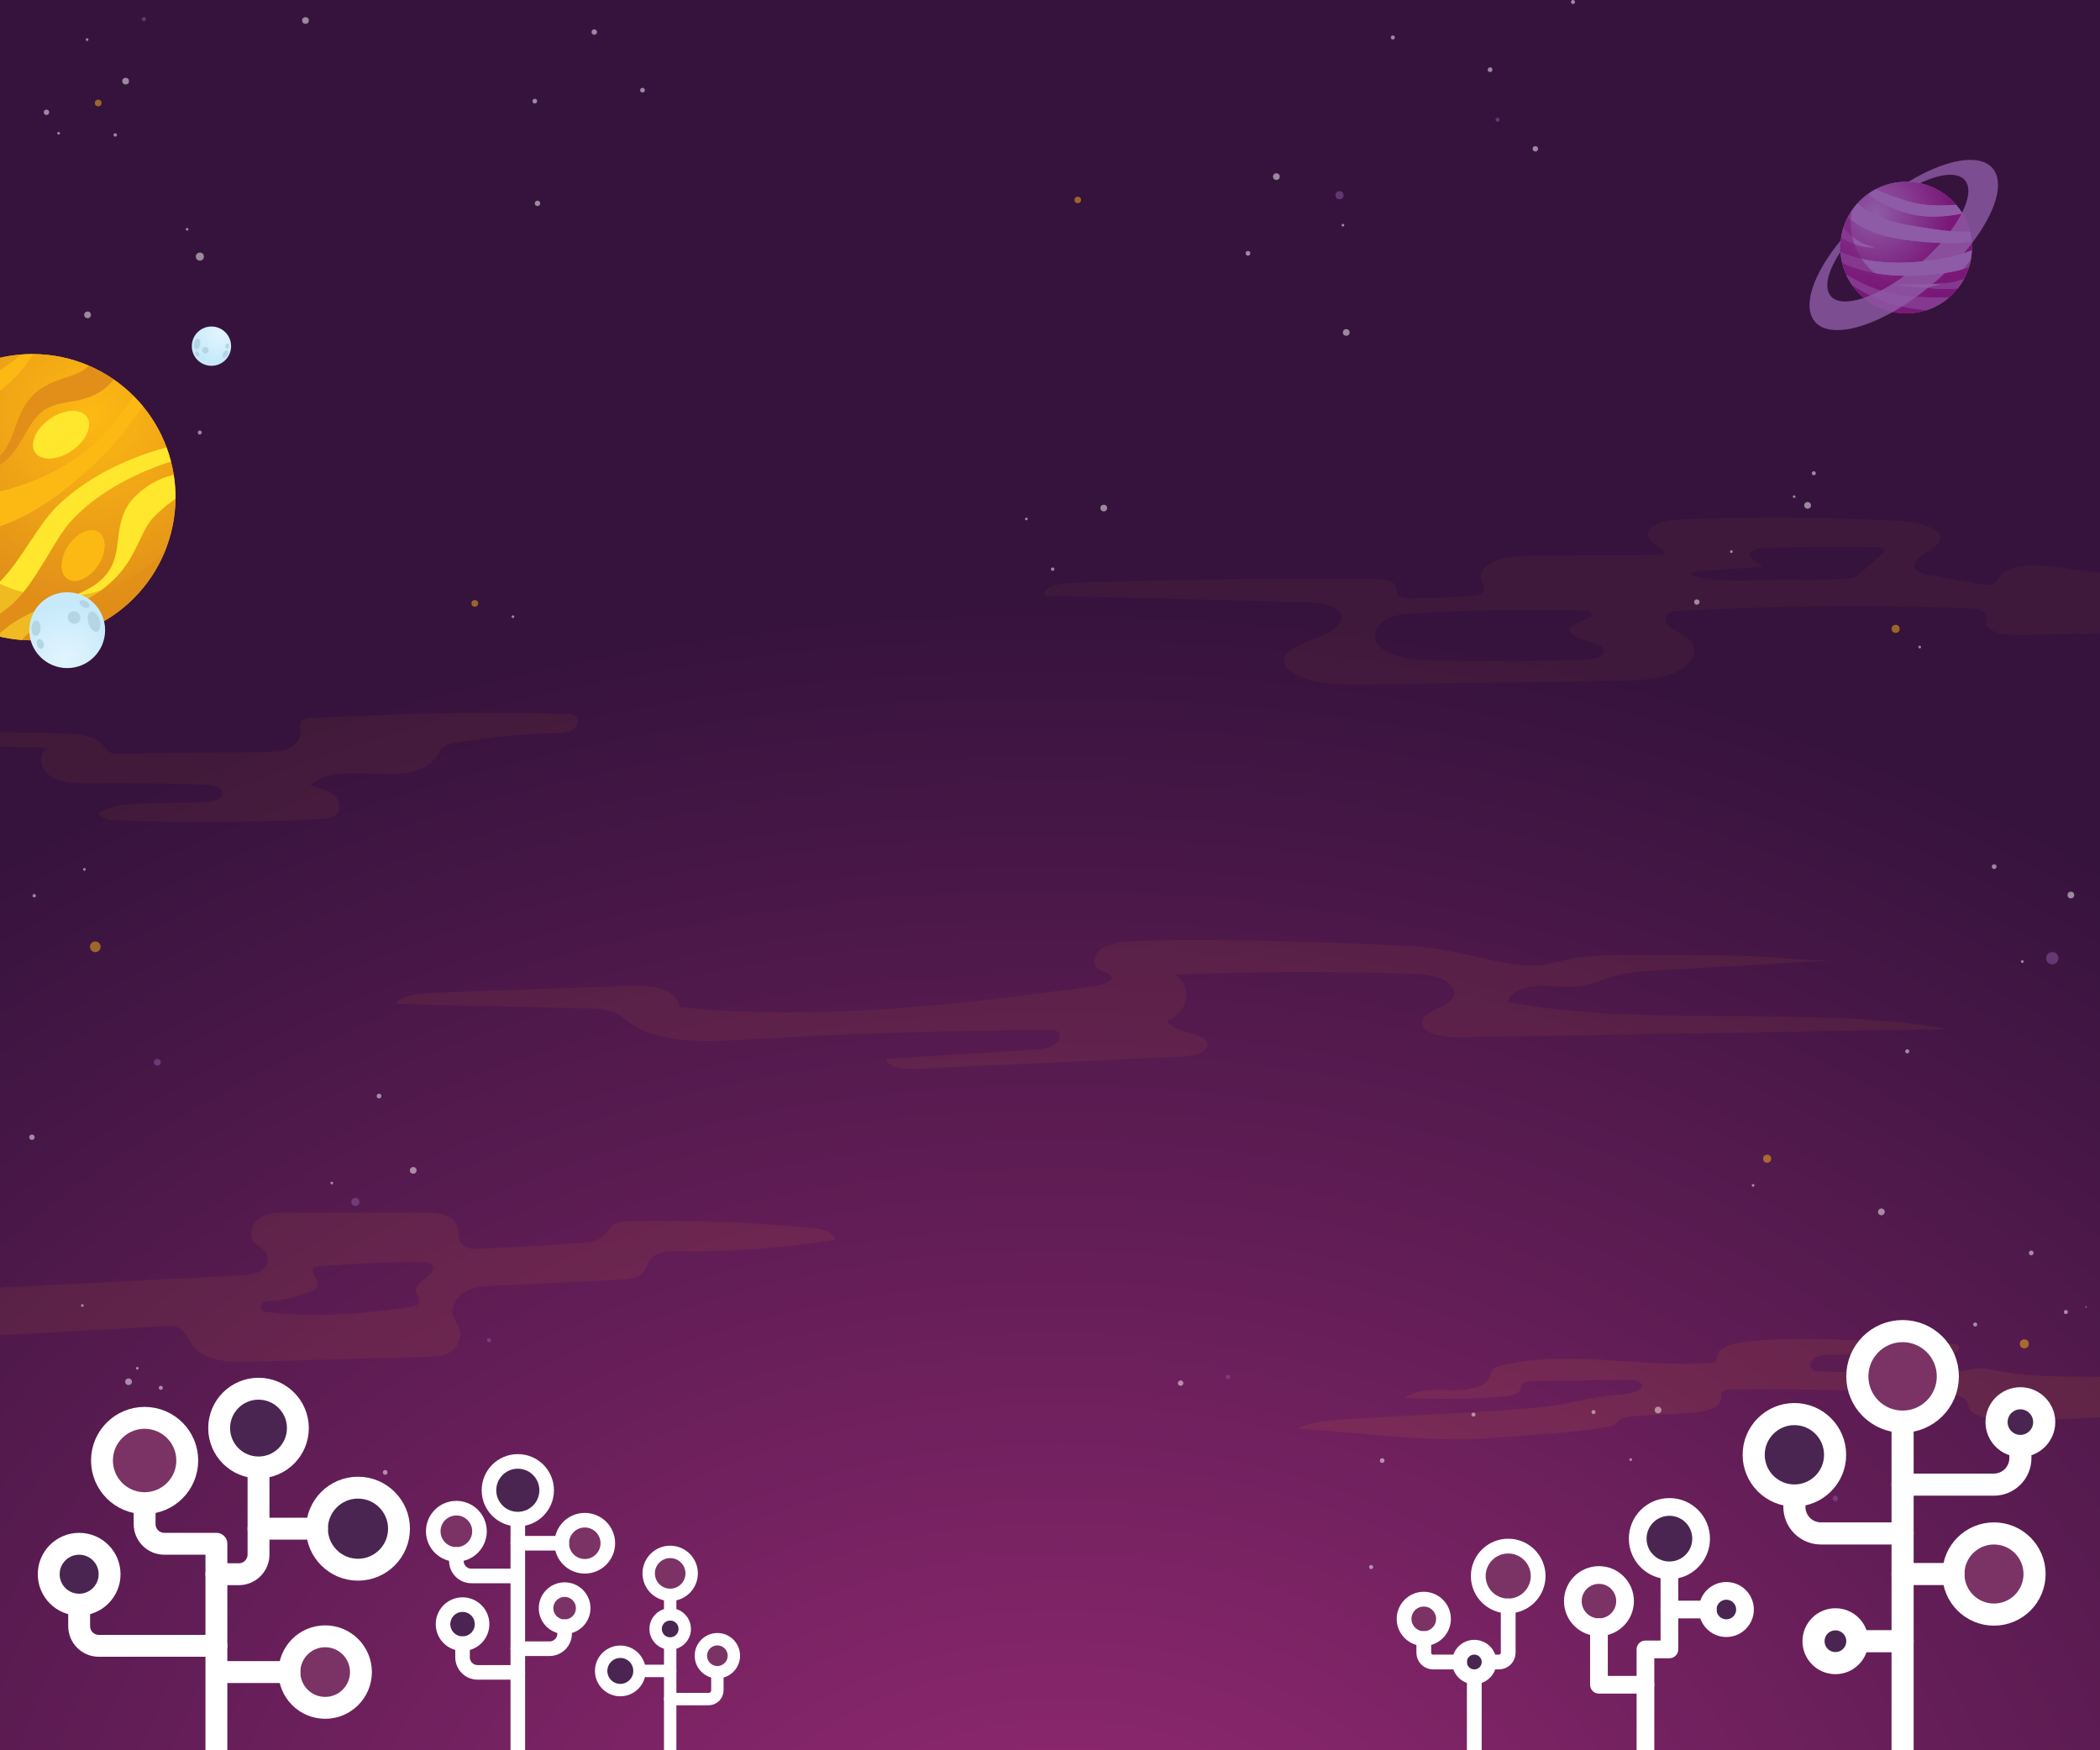 <?xml version="1.0" encoding="utf-8"?>
<!-- Generator: Adobe Illustrator 25.0.0, SVG Export Plug-In . SVG Version: 6.00 Build 0)  -->
<svg version="1.1" id="Background" xmlns="http://www.w3.org/2000/svg" xmlns:xlink="http://www.w3.org/1999/xlink" x="0px" y="0px"
	 viewBox="0 0 1920 1600" style="enable-background:new 0 0 1920 1600;" xml:space="preserve">
<rect x="0" y="0" width="1920" height="1600" fill="#808080" stroke="none"/>
<style type="text/css">
	.st0{fill:url(#SVGID_1_);}
	.st1{opacity:0.5;}
	.st2{fill:#FDB913;}
	.st3{fill:#FFFFFF;}
	.st4{fill:#8E5BA6;}
	.st5{clip-path:url(#SVGID_3_);}
	.st6{fill:url(#SVGID_4_);}
	.st7{fill:#E18F19;}
	.st8{fill:#FFE72D;}
	.st9{opacity:0.5;fill:#E18F19;}
	.st10{fill:url(#SVGID_5_);}
	.st11{opacity:0.5;fill:#7A1878;}
	.st12{opacity:0.8;fill:#8E5BA6;}
	.st13{fill:url(#SVGID_6_);}
	.st14{fill:#B5D5E5;}
	.st15{fill:url(#SVGID_7_);}
	.st16{opacity:0.05;fill:#F7941D;}
	.st17{opacity:0.06;fill:#F7941D;}
	.st18{opacity:0.09;fill:#F7941D;}
	.st19{opacity:0.08;fill:#F7941D;}
	.st20{opacity:0.07;fill:#F7941D;}
	.st21{fill:#7B3365;stroke:#FFFFFF;stroke-width:20.214;stroke-linecap:round;stroke-linejoin:round;stroke-miterlimit:10;}
	.st22{fill:#4A2552;stroke:#FFFFFF;stroke-width:20.214;stroke-linecap:round;stroke-linejoin:round;stroke-miterlimit:10;}
	.st23{fill:none;stroke:#FFFFFF;stroke-width:20.214;stroke-linejoin:round;stroke-miterlimit:10;}
	.st24{fill:none;stroke:#FFFFFF;stroke-width:20.214;stroke-linecap:round;stroke-linejoin:round;stroke-miterlimit:10;}
	.st25{fill:#4A2552;stroke:#FFFFFF;stroke-width:11.335;stroke-linecap:round;stroke-linejoin:round;stroke-miterlimit:10;}
	.st26{fill:#7B3365;stroke:#FFFFFF;stroke-width:11.335;stroke-linecap:round;stroke-linejoin:round;stroke-miterlimit:10;}
	.st27{fill:none;stroke:#FFFFFF;stroke-width:11.335;stroke-linecap:round;stroke-linejoin:round;stroke-miterlimit:10;}
	.st28{fill:none;stroke:#FFFFFF;stroke-width:11.335;stroke-linejoin:round;stroke-miterlimit:10;}
	.st29{fill:#4A2552;stroke:#FFFFFF;stroke-width:20.003;stroke-linecap:round;stroke-linejoin:round;stroke-miterlimit:10;}
	.st30{fill:#7B3365;stroke:#FFFFFF;stroke-width:20.003;stroke-linecap:round;stroke-linejoin:round;stroke-miterlimit:10;}
	.st31{fill:none;stroke:#FFFFFF;stroke-width:20.003;stroke-linejoin:round;stroke-miterlimit:10;}
	.st32{fill:none;stroke:#FFFFFF;stroke-width:20.003;stroke-linecap:round;stroke-linejoin:round;stroke-miterlimit:10;}
	.st33{fill:#4A2552;stroke:#FFFFFF;stroke-width:13.335;stroke-linecap:round;stroke-linejoin:round;stroke-miterlimit:10;}
	.st34{fill:#7B3365;stroke:#FFFFFF;stroke-width:13.335;stroke-linecap:round;stroke-linejoin:round;stroke-miterlimit:10;}
	.st35{fill:none;stroke:#FFFFFF;stroke-width:13.335;stroke-linejoin:round;stroke-miterlimit:10;}
	.st36{fill:none;stroke:#FFFFFF;stroke-width:13.335;stroke-linecap:round;stroke-linejoin:round;stroke-miterlimit:10;}
	.st37{fill:#4A2552;stroke:#FFFFFF;stroke-width:13.508;stroke-linecap:round;stroke-linejoin:round;stroke-miterlimit:10;}
	.st38{fill:#7B3365;stroke:#FFFFFF;stroke-width:13.508;stroke-linecap:round;stroke-linejoin:round;stroke-miterlimit:10;}
	.st39{fill:none;stroke:#FFFFFF;stroke-width:13.508;stroke-linejoin:round;stroke-miterlimit:10;}
	.st40{fill:none;stroke:#FFFFFF;stroke-width:13.508;stroke-linecap:round;stroke-linejoin:round;stroke-miterlimit:10;}
	.st41{fill:#7B3365;stroke:#FFFFFF;stroke-width:16.189;stroke-linecap:round;stroke-linejoin:round;stroke-miterlimit:10;}
	.st42{fill:#4A2552;stroke:#FFFFFF;stroke-width:16.189;stroke-linecap:round;stroke-linejoin:round;stroke-miterlimit:10;}
	.st43{fill:none;stroke:#FFFFFF;stroke-width:16.189;stroke-linejoin:round;stroke-miterlimit:10;}
	.st44{fill:none;stroke:#FFFFFF;stroke-width:16.189;stroke-linecap:round;stroke-linejoin:round;stroke-miterlimit:10;}
</style>
<radialGradient id="SVGID_1_" cx="974.218" cy="1777.934" r="1630.68" gradientTransform="matrix(1 0.02 -0.015 0.749 26.681 427.683)" gradientUnits="userSpaceOnUse">
	<stop  offset="0" style="stop-color:#4A2552"/>
	<stop  offset="0.03" style="stop-color:#942972"/>
	<stop  offset="1" style="stop-color:#36133D"/>
</radialGradient>
<rect class="st0" width="1920" height="1600"/>
<g class="st1">
	<circle class="st2" cx="89.78" cy="94.15" r="3.07"/>
</g>
<g class="st1">
	<circle class="st3" cx="1230.86" cy="303.91" r="3.07"/>
</g>
<g class="st1">
	<circle class="st3" cx="1141.01" cy="231.58" r="2.15"/>
</g>
<g class="st1">
	<circle class="st3" cx="1166.98" cy="161.45" r="3.07"/>
</g>
<g class="st1">
	<circle class="st2" cx="434.13" cy="551.58" r="3.07"/>
</g>
<g class="st1">
	<circle class="st4" cx="1224.71" cy="178.46" r="3.69"/>
</g>
<g class="st1">
	<circle class="st3" cx="587.42" cy="82.43" r="2.15"/>
</g>
<g class="st1">
	<circle class="st3" cx="1009.15" cy="464.43" r="3.07"/>
</g>
<g class="st1">
	<circle class="st3" cx="491.42" cy="185.91" r="2.46"/>
</g>
<g class="st1">
	<circle class="st2" cx="985.37" cy="182.77" r="3"/>
</g>
<g class="st1">
	<circle class="st3" cx="1652.66" cy="462" r="3.07"/>
</g>
<g class="st1">
	<circle class="st3" cx="1582.97" cy="504.23" r="1.23"/>
</g>
<g class="st1">
	<circle class="st3" cx="468.98" cy="563.74" r="1.23"/>
</g>
<g class="st1">
	<circle class="st4" cx="1369.22" cy="109.46" r="1.84"/>
</g>
<g class="st1">
	<circle class="st3" cx="1227.79" cy="205.86" r="1.23"/>
</g>
<g class="st1">
	<circle class="st3" cx="105.36" cy="123.36" r="1.54"/>
</g>
<g class="st1">
	<circle class="st3" cx="53.57" cy="121.82" r="1.23"/>
</g>
<g class="st1">
	<circle class="st3" cx="1640.36" cy="454.01" r="1.23"/>
</g>
<g class="st1">
	<circle class="st3" cx="279.31" cy="18.74" r="3.07"/>
</g>
<g class="st1">
	<circle class="st3" cx="1515.95" cy="1288.98" r="3.07"/>
</g>
<g class="st1">
	<circle class="st3" cx="488.96" cy="92.45" r="2.15"/>
</g>
<g class="st1">
	<circle class="st4" cx="1677.99" cy="1369.77" r="2.46"/>
</g>
<g class="st1">
	<circle class="st3" cx="543.34" cy="29.31" r="2.46"/>
</g>
<g class="st1">
	<circle class="st3" cx="1490.91" cy="1334.3" r="1.23"/>
</g>
<g class="st1">
	<circle class="st3" cx="1456.93" cy="1290.83" r="1.84"/>
</g>
<g class="st1">
	<circle class="st3" cx="962.44" cy="520.28" r="1.54"/>
</g>
<g class="st1">
	<circle class="st3" cx="938.38" cy="474.39" r="1.23"/>
</g>
<g class="st1">
	<circle class="st3" cx="114.87" cy="74.16" r="3.07"/>
</g>
<g class="st1">
	<circle class="st3" cx="42.49" cy="102.66" r="2.46"/>
</g>
<g class="st1">
	<circle class="st3" cx="79.62" cy="36.22" r="1.23"/>
</g>
<g class="st1">
	<circle class="st4" cx="131.53" cy="17.51" r="1.84"/>
</g>
<g class="st1">
	<circle class="st3" cx="1273.43" cy="34.26" r="1.84"/>
</g>
<g class="st1">
	<circle class="st3" cx="1362.36" cy="63.72" r="2.15"/>
</g>
<g class="st1">
	<circle class="st3" cx="1403.75" cy="136.04" r="2.46"/>
</g>
<g class="st1">
	<circle class="st3" cx="182.75" cy="234.58" r="3.69"/>
</g>
<g class="st1">
	<circle class="st3" cx="67.95" cy="346.23" r="1.84"/>
</g>
<g class="st1">
	<circle class="st3" cx="171.07" cy="209.61" r="1.23"/>
</g>
<g class="st1">
	
		<ellipse transform="matrix(0.947 -0.32 0.32 0.947 -87.972 40.833)" class="st3" cx="80.17" cy="287.9" rx="3.07" ry="3.07"/>
</g>
<g class="st1">
	
		<ellipse transform="matrix(0.947 -0.32 0.32 0.947 -117.028 79.358)" class="st3" cx="182.78" cy="395.51" rx="1.84" ry="1.84"/>
</g>
<g class="st1">
	<circle class="st4" cx="26.73" cy="371.32" r="2.46"/>
</g>
<g class="st1">
	<circle class="st3" cx="1551.39" cy="550.35" r="2.46"/>
</g>
<g class="st1">
	<circle class="st3" cx="1734.64" cy="1313.89" r="2.15"/>
</g>
<g class="st1">
	<circle class="st2" cx="1733.16" cy="574.85" r="3.69"/>
</g>
<g class="st1">
	<circle class="st3" cx="1755.16" cy="591.46" r="1.23"/>
</g>
<g class="st1">
	
		<ellipse transform="matrix(0.688 -0.726 0.726 0.688 203.642 1338.641)" class="st3" cx="1657.9" cy="432.6" rx="1.84" ry="1.84"/>
</g>
<g class="st1">
	<circle class="st3" cx="1438.16" cy="1.84" r="1.84"/>
</g>
<g class="st1">
	<circle class="st3" cx="1907.26" cy="1194.86" r="0.61"/>
</g>
<g class="st1">
	<circle class="st4" cx="143.86" cy="971.07" r="3.07"/>
</g>
<g class="st1">
	<circle class="st3" cx="1823.24" cy="792.25" r="2.15"/>
</g>
<g class="st1">
	<circle class="st3" cx="1893.37" cy="818.21" r="3.07"/>
</g>
<g class="st1">
	<circle class="st4" cx="1876.36" cy="875.94" r="5.62"/>
</g>
<g class="st1">
	<circle class="st2" cx="87.13" cy="865.51" r="4.88"/>
</g>
<g class="st1">
	<circle class="st4" cx="447.04" cy="1225.12" r="1.84"/>
</g>
<g class="st1">
	<circle class="st3" cx="117.54" cy="1263.1" r="3.07"/>
</g>
<g class="st1">
	<circle class="st3" cx="75.31" cy="1193.41" r="1.23"/>
</g>
<g class="st1">
	<circle class="st3" cx="1848.96" cy="879.02" r="1.23"/>
</g>
<g class="st1">
	<circle class="st3" cx="125.53" cy="1250.8" r="1.23"/>
</g>
<g class="st1">
	<circle class="st3" cx="31.28" cy="818.8" r="1.54"/>
</g>
<g class="st1">
	<circle class="st3" cx="77.17" cy="794.74" r="1.23"/>
</g>
<g class="st1">
	<circle class="st3" cx="29.19" cy="1039.59" r="2.46"/>
</g>
<g class="st1">
	
		<ellipse transform="matrix(0.688 -0.726 0.726 0.688 -874.875 502.721)" class="st3" cx="146.94" cy="1268.34" rx="1.84" ry="1.84"/>
</g>
<g class="st1">
	<circle class="st3" cx="352.16" cy="1345.97" r="2.15"/>
</g>
<g class="st1">
	<circle class="st2" cx="492.61" cy="1359.92" r="3"/>
</g>
<g class="st1">
	<circle class="st3" cx="1888.81" cy="1199.38" r="1.84"/>
</g>
<g class="st1">
	<circle class="st3" cx="419.64" cy="1418.36" r="2.15"/>
</g>
<g class="st1">
	<circle class="st2" cx="1615.68" cy="1059.21" r="3.69"/>
</g>
<g class="st1">
	<circle class="st3" cx="1805.9" cy="1210.76" r="1.84"/>
</g>
<g class="st1">
	<circle class="st3" cx="1602.85" cy="1083.62" r="1.23"/>
</g>
<g class="st1">
	
		<ellipse transform="matrix(0.561 -0.828 0.828 0.561 -162.921 1910.12)" class="st3" cx="1720.15" cy="1108.73" rx="3.07" ry="3.07"/>
</g>
<g class="st1">
	
		<ellipse transform="matrix(0.561 -0.828 0.828 0.561 -31.025 1865.354)" class="st3" cx="1743.88" cy="961.94" rx="1.84" ry="1.84"/>
</g>
<g class="st1">
	<circle class="st3" cx="1857.14" cy="1145.37" r="2.15"/>
</g>
<g class="st1">
	<circle class="st2" cx="1850.8" cy="1228.45" r="4.12"/>
</g>
<g>
	<defs>
		<rect id="SVGID_2_" width="1920" height="1440"/>
	</defs>
	<clipPath id="SVGID_3_">
		<use xlink:href="#SVGID_2_"  style="overflow:visible;"/>
	</clipPath>
	<g class="st5">
		<g>
			<circle class="st2" cx="29.61" cy="454.5" r="130.84"/>
			
				<radialGradient id="SVGID_4_" cx="158.05" cy="379.512" r="174.431" gradientTransform="matrix(0.994 -0.112 0.112 0.994 -115.144 18.332)" gradientUnits="userSpaceOnUse">
				<stop  offset="0" style="stop-color:#FDB913"/>
				<stop  offset="1" style="stop-color:#E18F19"/>
			</radialGradient>
			<path class="st6" d="M146.66,466.77c-0.9,0.87-1.84,1.67-2.75,2.53l-1.36,1.31l-0.68,0.65c-0.23,0.22-0.47,0.44-0.62,0.6
				c-1.41,1.35-2.64,2.83-3.87,4.45c-1.23,1.62-2.39,3.43-3.57,5.43c-1.17,2.02-2.3,4.25-3.47,6.63c-1.17,2.38-2.37,4.91-3.61,7.53
				c-1.27,2.62-2.59,5.32-3.99,8.02c-1.39,2.71-2.95,5.42-4.58,8.07c-0.81,1.33-1.7,2.63-2.54,3.93c-0.91,1.28-1.8,2.55-2.76,3.78
				c-3.74,4.98-8.02,9.42-12.49,13.45c-2.29,1.96-4.57,3.9-6.97,5.68c-2.34,1.83-4.85,3.51-7.35,5.09
				c-2.52,1.54-5.07,3.03-7.65,4.38c-2.56,1.41-5.16,2.69-7.74,3.99c-10.33,5.13-20.67,9.87-30.05,15.72
				c-2.35,1.45-4.63,2.96-6.84,4.53c-1.11,0.78-2.16,1.63-3.23,2.44c-1.06,0.83-2.07,1.69-3.11,2.53c-2.71,2.34-5.22,4.83-7.48,7.46
				c13.92,1.03,28.24-0.17,42.5-3.87c58.47-15.16,97.39-67.55,97.99-125.19c-0.79,0.54-1.57,1.07-2.34,1.62
				C154.11,460.42,150.35,463.46,146.66,466.77z M22.93,563.09c1.35-0.67,2.69-1.39,4.05-2.02c2.7-1.31,5.4-2.56,8.12-3.71
				c10.86-4.62,21.72-8.32,32.12-12.61c10.35-4.32,20.4-9.15,27.82-17.07c1.8-1.99,3.49-4.07,4.88-6.33
				c0.75-1.09,1.34-2.29,1.98-3.44c0.56-1.2,1.15-2.37,1.61-3.61c0.97-2.45,1.76-4.96,2.33-7.56c0.61-2.58,1.05-5.21,1.42-7.92
				c0.38-2.7,0.7-5.46,1.03-8.3c0.36-2.84,0.75-5.79,1.33-8.82c0.58-3.04,1.35-6.17,2.45-9.38c1.1-3.21,2.59-6.47,4.48-9.61
				c1.9-3.13,4.2-6.15,6.88-8.78c0.34-0.37,0.62-0.62,0.91-0.89l0.88-0.81l1.76-1.61c1.21-1.04,2.45-2.07,3.7-3.07
				c5.06-3.98,10.76-7.38,16.82-9.88c3.68-1.52,7.49-2.7,11.33-3.51c-0.65-4.08-1.49-8.17-2.54-12.25
				c-9.35,2.93-18.53,6.42-27.46,10.39c-12.88,5.75-25.24,12.57-36.7,20.5c-5.71,3.98-11.2,8.22-16.33,12.79
				c-2.58,2.27-5.03,4.65-7.44,7.06c-1.16,1.24-2.37,2.44-3.48,3.71c-0.56,0.63-1.16,1.27-1.68,1.88c-0.51,0.62-1.02,1.19-1.52,1.84
				c-4.04,5.07-7.83,10.98-11.55,17.01L38.88,515.7c-3.87,6.29-7.88,12.63-12.4,18.88c-4.55,6.23-9.52,12.44-15.87,18.16
				c-0.81,0.71-1.59,1.42-2.46,2.1c-0.85,0.68-1.74,1.4-2.49,1.95l-2.35,1.76l-2.39,1.71c-3.21,2.24-6.47,4.38-9.8,6.4
				c-4.57,2.76-9.24,5.31-13.98,7.67c6.55,2.87,13.34,5.21,20.31,6.98c1.93-1.9,3.92-3.71,5.96-5.41c4.95-4.1,10.16-7.63,15.5-10.63
				C20.26,564.55,21.58,563.78,22.93,563.09z M62.44,498.86c7.83-11.77,20.21-17.31,27.65-12.36c7.44,4.95,7.12,18.5-0.71,30.28
				c-7.83,11.77-20.21,17.31-27.65,12.36S54.61,510.63,62.44,498.86z M-72.63,474.52l0.93-0.55l1.87-1.09
				c1.24-0.71,2.49-1.49,3.73-2.11l3.73-1.94c1.25-0.66,2.49-1.19,3.73-1.79c9.95-4.69,19.91-8.06,29.79-10.89
				c4.95-1.37,9.88-2.66,14.75-3.79c4.87-1.13,9.72-2.21,14.33-3.2l3.37-0.76l3.13-0.75l3.29-0.92c1.1-0.31,2.2-0.6,3.29-0.96
				c2.19-0.7,4.41-1.33,6.59-2.12l3.29-1.13l3.27-1.23c8.74-3.31,17.38-7.22,25.75-11.71c16.67-9.07,32.41-20.44,45.17-34.49
				c6.41-7.05,12.23-14.77,17.85-22.78c2.35-3.35,4.66-6.75,7.01-10.17c-5.61-5.62-11.7-10.7-18.19-15.19
				c-1.84,2.27-3.94,4.44-6.21,6.46c-4.79,4.28-10.61,7.58-16.28,9.64c-5.67,2.09-11.11,3.11-15.93,3.98
				c-4.84,0.84-9.2,1.55-13.13,2.61c-1.97,0.54-3.86,1.16-5.68,1.89c-1.81,0.75-3.56,1.66-5.28,2.66c-3.2,1.9-6.2,4.66-8.96,8.05
				c-2.77,3.37-5.27,7.35-7.74,11.5c-2.45,4.17-4.89,8.55-7.61,12.88c-1.39,2.15-2.81,4.32-4.4,6.4c-1.58,2.09-3.32,4.09-5.21,5.97
				c-0.96,0.93-1.93,1.84-2.97,2.69c-0.5,0.44-1.04,0.84-1.58,1.24l-0.8,0.6l-0.78,0.53l-3.13,2.1l-1.55,1.06
				c-0.51,0.36-1.04,0.7-1.58,1.02c-8.47,5.38-17.48,9.78-26.58,13.86c-9.1,4.08-18.36,7.88-27.34,11.89
				c-8.99,4-17.65,8.21-25.87,12.63l-3.08,1.65l-3.02,1.71l-3,1.69l-2.87,1.71c-1.01,0.62-2.02,1.26-3.03,1.89
				c0.65,4.02,1.49,8.05,2.53,12.07c0.42,1.63,0.89,3.25,1.37,4.85c0.68-0.65,1.35-1.3,2.05-1.92c2.11-1.91,4.27-3.74,6.48-5.51
				c4.41-3.51,8.95-6.77,13.62-9.68L-72.63,474.52z M45.6,382.78c13.02-9,28.06-9.81,33.59-1.8c5.53,8-0.54,21.79-13.56,30.79
				c-13.02,9-28.06,9.81-33.59,1.8C26.5,405.56,32.58,391.78,45.6,382.78z M-95.83,448.54c1.24-0.38,2.5-0.7,3.74-1.04
				c9.97-2.77,20.01-4.3,29.78-5.8c9.78-1.49,19.32-3.13,28.46-6.08c1.14-0.38,2.29-0.73,3.41-1.14l3.34-1.3
				c2.25-0.83,4.38-1.9,6.54-2.92c0.54-0.26,1.08-0.51,1.61-0.79l1.56-0.87l3.12-1.76c1.06-0.55,2.02-1.26,3.03-1.9l2.98-1.96
				c1.96-1.35,3.82-2.85,5.71-4.29l0.7-0.54l0.62-0.55c0.42-0.36,0.83-0.73,1.22-1.13c0.8-0.76,1.54-1.59,2.26-2.44
				c1.44-1.7,2.7-3.58,3.84-5.55c1.15-1.97,2.19-4.03,3.13-6.17c1.91-4.27,3.49-8.81,5.2-13.48c0.85-2.34,1.73-4.71,2.71-7.11
				c0.97-2.4,2.05-4.83,3.31-7.25c2.5-4.83,5.79-9.73,10.25-13.93c2.14-2,4.45-3.83,6.89-5.49c2.44-1.64,5.01-3.06,7.59-4.29
				c2.58-1.25,5.17-2.3,7.69-3.19c2.52-0.9,4.96-1.74,7.28-2.47c4.65-1.48,8.71-2.91,12.09-4.55c1.69-0.82,3.18-1.71,4.57-2.68
				c1.38-0.97,2.66-2.01,3.84-3.21c0.14-0.14,0.27-0.28,0.41-0.42c-15.83-6.78-33.06-10.49-50.77-10.57
				c-0.59,0.97-1.19,1.93-1.79,2.9c-0.97,1.46-1.98,2.89-2.98,4.34l-3.18,4.2c-1.1,1.37-2.24,2.7-3.37,4.06
				c-1.16,1.32-2.34,2.62-3.53,3.93c-1.23,1.26-2.45,2.53-3.7,3.77c-10.07,9.87-21.71,18.16-34.17,24.75
				c-12.47,6.58-25.77,11.48-39.4,14.58c-1.71,0.38-3.42,0.72-5.13,1.08c-1.72,0.31-3.43,0.62-5.16,0.89
				c-1.73,0.24-3.45,0.51-5.17,0.73l-5.19,0.55c-0.48,0.03-0.96,0.07-1.44,0.1c-3.4,5.94-6.35,12.15-8.79,18.57
				c3.03-0.94,6.07-1.79,9.12-2.55c6.27-1.58,12.58-2.8,18.9-3.8c1.58-0.26,3.16-0.46,4.74-0.67l4.66-0.62
				c3.03-0.43,6.04-0.9,9.04-1.39c5.97-1.03,11.88-2.18,17.51-3.9c5.64-1.7,11.04-3.95,15.73-7.39c2.35-1.72,4.47-3.76,6.37-6.11
				c1.85-2.37,3.46-5.03,4.81-7.91c-0.24,3.16-0.95,6.35-2.17,9.42c-1.24,3.05-3,5.98-5.16,8.58c-2.17,2.59-4.69,4.93-7.41,6.92
				c-2.71,2.02-5.61,3.72-8.56,5.26c-5.93,3.01-12.1,5.27-18.27,7.12c-3.09,0.95-6.19,1.77-9.28,2.55c-0.77,0.2-1.56,0.38-2.31,0.59
				l-2.22,0.6c-1.48,0.39-2.96,0.8-4.43,1.21c-5.91,1.6-11.74,3.32-17.49,5.16c-2.88,0.9-5.71,1.9-8.53,2.87
				c-2.8,1.03-5.59,2.04-8.32,3.16c-0.86,0.35-1.72,0.71-2.58,1.07c-1.48,7.2-2.35,14.56-2.59,22.02c0.54-0.18,1.09-0.36,1.63-0.54
				L-95.83,448.54z M-65.99,373.27c12.19-5.2,24.06-10.66,35.57-16.75c11.51-6.07,22.65-12.77,33.52-20.13l4.06-2.8
				c1.34-0.95,2.68-1.92,4.05-2.85c1.34-0.97,2.66-1.97,4.02-2.93l4.01-2.99c0.36-0.27,0.71-0.54,1.06-0.82
				c-7.81,0.57-15.69,1.84-23.54,3.88c-30.53,7.92-55.74,25.99-72.94,49.66l0.98-0.4L-65.99,373.27z M-12.03,540.9l2.11-1.35
				l2.08-1.4c0.74-0.48,1.28-0.9,1.86-1.32c0.59-0.4,1.16-0.9,1.74-1.35c4.65-3.79,9.12-8.73,13.36-14.03
				c4.24-5.33,8.29-11.09,12.29-16.99l12.14-18.12c4.2-6.12,8.51-12.31,13.8-18.37c0.64-0.76,1.37-1.51,2.06-2.26
				c0.69-0.74,1.36-1.4,2.05-2.1c1.35-1.4,2.77-2.7,4.15-4.05c2.84-2.61,5.72-5.16,8.7-7.55c5.94-4.83,12.17-9.2,18.56-13.24
				c12.81-8.04,26.31-14.69,40.21-20.16c9.55-3.75,19.28-6.96,29.18-9.59c-5.15-13.94-12.51-26.56-21.55-37.56
				c-2.03,2.55-4.04,5.14-6.04,7.75c-5.98,7.82-11.92,15.85-18.41,23.6c-6.49,7.81-13.57,15.08-20.88,22.08
				c-1.82,1.77-3.69,3.47-5.56,5.18c-1.86,1.73-3.78,3.38-5.68,5.07c-1.89,1.7-3.89,3.26-5.81,4.94c-1.95,1.63-3.94,3.22-5.93,4.83
				c-8,6.34-16.33,12.35-25.13,17.87l-3.31,2.06l-3.38,1.98c-2.24,1.34-4.56,2.57-6.88,3.82c-1.15,0.64-2.34,1.21-3.53,1.8
				l-3.57,1.76c-1.24,0.57-2.58,1.16-3.82,1.69l-3.64,1.51c-4.76,1.96-9.31,3.67-13.82,5.45l-6.7,2.61
				c-2.2,0.88-4.41,1.76-6.57,2.65c-8.67,3.53-17.1,7.17-24.74,11.21c-0.94,0.51-1.94,0.99-2.84,1.53l-2.73,1.59
				c-0.94,0.51-1.74,1.09-2.6,1.64l-1.28,0.82l-0.64,0.41l-0.66,0.46c-3.56,2.44-6.95,4.99-10.12,7.7
				c-1.59,1.36-3.13,2.75-4.61,4.18c-0.75,0.7-1.47,1.44-2.21,2.16c-0.72,0.73-1.42,1.48-2.13,2.22c-1.99,2.14-3.85,4.38-5.67,6.71
				c2.84,4.12,5.9,8.04,9.15,11.77c0.83-0.88,1.66-1.76,2.52-2.61c7.45-7.51,15.87-13.74,24.73-18.77
				c4.43-2.51,8.98-4.73,13.57-6.72c2.3-0.99,4.61-1.93,6.92-2.83l3.46-1.35c1.14-0.47,2.3-0.9,3.38-1.5
				c-0.91,0.85-1.95,1.55-2.95,2.28l-3.05,2.13c-2.03,1.41-4.02,2.85-5.98,4.33c-3.91,2.95-7.66,6.06-11.17,9.36
				c-7.02,6.59-13.08,13.95-17.85,21.87c-0.97,1.59-1.87,3.2-2.73,4.83c2.65,2.4,5.4,4.69,8.23,6.85c3.61-1.2,7.18-2.49,10.71-3.87
				c6.35-2.51,12.53-5.34,18.47-8.52C-17.77,544.38-14.87,542.68-12.03,540.9z"/>
			<path class="st7" d="M-93.65,471.66l3-1.69l3.02-1.71l3.08-1.65c8.21-4.42,16.88-8.63,25.87-12.63
				c8.98-4.01,18.24-7.81,27.34-11.89c9.1-4.09,18.11-8.48,26.58-13.86c0.54-0.31,1.07-0.66,1.58-1.02l1.55-1.06l3.13-2.1l0.78-0.53
				l0.8-0.6c0.54-0.4,1.08-0.8,1.58-1.24c1.04-0.85,2.01-1.76,2.97-2.69c1.89-1.88,3.63-3.88,5.21-5.97c1.58-2.09,3.01-4.25,4.4-6.4
				c2.73-4.33,5.16-8.72,7.61-12.88c2.47-4.16,4.97-8.13,7.74-11.5c2.76-3.39,5.76-6.15,8.96-8.05c1.72-1.01,3.47-1.91,5.28-2.66
				c1.83-0.73,3.71-1.36,5.68-1.89c3.94-1.06,8.3-1.77,13.13-2.61c4.83-0.87,10.26-1.89,15.93-3.98c5.67-2.06,11.49-5.36,16.28-9.64
				c2.26-2.02,4.36-4.19,6.21-6.46c-7.22-4.99-14.92-9.25-23-12.7c-0.14,0.14-0.27,0.28-0.41,0.42c-1.18,1.2-2.46,2.24-3.84,3.21
				c-1.38,0.97-2.87,1.86-4.57,2.68c-3.37,1.63-7.44,3.06-12.09,4.55c-2.32,0.74-4.76,1.57-7.28,2.47c-2.52,0.9-5.11,1.94-7.69,3.19
				c-2.58,1.24-5.15,2.65-7.59,4.29c-2.44,1.66-4.76,3.49-6.89,5.49c-4.46,4.2-7.75,9.09-10.25,13.93
				c-1.26,2.42-2.34,4.85-3.31,7.25c-0.98,2.4-1.87,4.77-2.71,7.11c-1.72,4.67-3.29,9.21-5.2,13.48c-0.93,2.15-1.98,4.21-3.13,6.17
				c-1.14,1.97-2.4,3.84-3.84,5.55c-0.71,0.85-1.46,1.68-2.26,2.44c-0.39,0.4-0.8,0.76-1.22,1.13l-0.62,0.55l-0.7,0.54
				c-1.9,1.43-3.75,2.94-5.71,4.29l-2.98,1.96c-1,0.64-1.97,1.34-3.03,1.9l-3.12,1.76l-1.56,0.87c-0.53,0.27-1.07,0.52-1.61,0.79
				c-2.16,1.02-4.29,2.09-6.54,2.92l-3.34,1.3c-1.12,0.41-2.28,0.76-3.41,1.14c-9.15,2.95-18.69,4.59-28.46,6.08
				c-9.77,1.5-19.81,3.03-29.78,5.8c-1.24,0.35-2.5,0.67-3.74,1.04l-3.7,1.22c-0.55,0.18-1.09,0.36-1.63,0.54
				c-0.26,8.24,0.26,16.59,1.62,24.97c1.01-0.64,2.02-1.27,3.03-1.89L-93.65,471.66z"/>
			<path class="st2" d="M115.24,372.29c-5.61,8.01-11.44,15.73-17.85,22.78c-12.76,14.05-28.5,25.42-45.17,34.49
				c-8.37,4.49-17.01,8.4-25.75,11.71l-3.27,1.23l-3.29,1.13c-2.18,0.79-4.4,1.42-6.59,2.12c-1.09,0.36-2.19,0.66-3.29,0.96
				l-3.29,0.92l-3.13,0.75l-3.37,0.76c-4.6,0.99-9.46,2.07-14.33,3.2c-4.87,1.13-9.8,2.42-14.75,3.79
				c-9.89,2.83-19.85,6.2-29.79,10.89c-1.24,0.6-2.48,1.13-3.73,1.79l-3.73,1.94c-1.24,0.62-2.49,1.4-3.73,2.11l-1.87,1.09
				l-0.93,0.55l-0.87,0.56c-4.67,2.91-9.22,6.16-13.62,9.68c-2.2,1.76-4.36,3.6-6.48,5.51c-0.7,0.62-1.38,1.27-2.05,1.92
				c4,13.34,9.97,25.6,17.5,36.54c1.82-2.33,3.68-4.58,5.67-6.71c0.71-0.74,1.41-1.49,2.13-2.22c0.74-0.72,1.45-1.45,2.21-2.16
				c1.49-1.43,3.02-2.82,4.61-4.18c3.18-2.71,6.57-5.26,10.12-7.7l0.66-0.46l0.64-0.41l1.28-0.82c0.87-0.54,1.67-1.13,2.6-1.64
				l2.73-1.59c0.9-0.54,1.9-1.01,2.84-1.53c7.64-4.04,16.07-7.68,24.74-11.21c2.16-0.9,4.37-1.77,6.57-2.65l6.7-2.61
				c4.5-1.78,9.06-3.5,13.82-5.45l3.64-1.51c1.24-0.52,2.57-1.12,3.82-1.69l3.57-1.76c1.19-0.59,2.38-1.16,3.53-1.8
				c2.32-1.25,4.64-2.48,6.88-3.82l3.38-1.98l3.31-2.06c8.8-5.51,17.13-11.53,25.13-17.87c1.98-1.61,3.97-3.2,5.93-4.83
				c1.92-1.68,3.91-3.24,5.81-4.94c1.9-1.69,3.82-3.34,5.68-5.07c1.87-1.71,3.75-3.41,5.56-5.18c7.31-7,14.4-14.27,20.88-22.08
				c6.49-7.75,12.43-15.78,18.41-23.6c2-2.61,4.01-5.2,6.04-7.75c-2.68-3.26-5.51-6.38-8.48-9.35
				C119.9,365.54,117.58,368.94,115.24,372.29z"/>
			<path class="st8" d="M82.89,438.77c-6.39,4.04-12.62,8.41-18.56,13.24c-2.99,2.39-5.86,4.94-8.7,7.55
				c-1.39,1.34-2.81,2.65-4.15,4.05c-0.68,0.7-1.35,1.36-2.05,2.1c-0.69,0.75-1.42,1.5-2.06,2.26c-5.29,6.06-9.61,12.25-13.8,18.37
				l-12.14,18.12c-4.01,5.9-8.05,11.66-12.29,16.99c-4.24,5.3-8.7,10.24-13.36,14.03c-0.58,0.46-1.16,0.95-1.74,1.35
				c-0.59,0.42-1.12,0.84-1.86,1.32l-2.08,1.4l-2.11,1.35c-2.84,1.77-5.74,3.47-8.71,5.07c-5.95,3.19-12.13,6.02-18.47,8.52
				c-3.52,1.39-7.1,2.67-10.71,3.87c8.35,6.38,17.44,11.75,27.06,15.97c4.74-2.36,9.42-4.91,13.98-7.67c3.33-2.01,6.59-4.16,9.8-6.4
				l2.39-1.71l2.35-1.76c0.75-0.55,1.64-1.27,2.49-1.95c0.87-0.68,1.65-1.4,2.46-2.1c6.34-5.72,11.32-11.92,15.87-18.16
				c4.52-6.25,8.53-12.59,12.4-18.88l11.26-18.61c3.73-6.03,7.51-11.94,11.55-17.01c0.5-0.65,1.02-1.22,1.52-1.84
				c0.52-0.61,1.12-1.25,1.68-1.88c1.11-1.27,2.32-2.48,3.48-3.71c2.41-2.41,4.86-4.8,7.44-7.06c5.13-4.57,10.62-8.81,16.33-12.79
				c11.45-7.92,23.82-14.74,36.7-20.5c8.93-3.98,18.11-7.47,27.46-10.39c-0.02-0.08-0.04-0.17-0.06-0.25
				c-1.12-4.32-2.45-8.54-3.96-12.64c-9.9,2.63-19.63,5.84-29.18,9.59C109.2,424.09,95.7,430.74,82.89,438.77z"/>
			<path class="st8" d="M147.5,437.66c-6.06,2.5-11.76,5.9-16.82,9.88c-1.25,1-2.49,2.03-3.7,3.07l-1.76,1.61l-0.88,0.81
				c-0.29,0.27-0.57,0.52-0.91,0.89c-2.67,2.63-4.98,5.65-6.88,8.78c-1.89,3.15-3.37,6.4-4.48,9.61c-1.1,3.21-1.87,6.35-2.45,9.38
				c-0.58,3.03-0.97,5.98-1.33,8.82c-0.33,2.85-0.65,5.6-1.03,8.3c-0.37,2.71-0.82,5.33-1.42,7.92c-0.58,2.6-1.36,5.11-2.33,7.56
				c-0.46,1.24-1.05,2.41-1.61,3.61c-0.64,1.15-1.23,2.35-1.98,3.44c-1.39,2.27-3.08,4.34-4.88,6.33
				c-7.43,7.91-17.47,12.75-27.82,17.07c-10.4,4.28-21.27,7.98-32.12,12.61c-2.72,1.14-5.42,2.4-8.12,3.71
				c-1.36,0.63-2.7,1.35-4.05,2.02c-1.34,0.7-2.67,1.46-4.01,2.19c-5.34,3-10.56,6.53-15.5,10.63c-2.04,1.7-4.03,3.51-5.96,5.41
				c7.33,1.86,14.85,3.11,22.5,3.67c2.26-2.63,4.76-5.12,7.48-7.46c1.03-0.84,2.05-1.7,3.11-2.53c1.08-0.81,2.12-1.65,3.23-2.44
				c2.21-1.57,4.5-3.08,6.84-4.53c9.39-5.85,19.72-10.58,30.05-15.72c2.58-1.3,5.18-2.58,7.74-3.99c2.58-1.36,5.13-2.84,7.65-4.38
				c2.5-1.58,5-3.26,7.35-5.09c2.39-1.78,4.68-3.72,6.97-5.68c4.47-4.03,8.76-8.47,12.49-13.45c0.96-1.23,1.85-2.5,2.76-3.78
				c0.85-1.3,1.73-2.6,2.54-3.93c1.63-2.65,3.19-5.36,4.58-8.07c1.41-2.71,2.72-5.41,3.99-8.02c1.24-2.62,2.44-5.15,3.61-7.53
				c1.17-2.38,2.31-4.62,3.47-6.63c1.18-2.01,2.34-3.82,3.57-5.43c1.23-1.62,2.46-3.1,3.87-4.45c0.14-0.16,0.39-0.39,0.62-0.6
				l0.68-0.65l1.36-1.31c0.9-0.86,1.85-1.66,2.75-2.53c3.68-3.32,7.45-6.36,11.44-9.21c0.77-0.55,1.55-1.09,2.34-1.62
				c0.08-7.2-0.44-14.49-1.6-21.79C155,434.96,151.19,436.14,147.5,437.66z"/>
			<path class="st8" d="M-87.68,424.06c2.83-0.97,5.65-1.97,8.53-2.87c5.74-1.84,11.58-3.56,17.49-5.16
				c1.47-0.41,2.95-0.83,4.43-1.21l2.22-0.6c0.74-0.21,1.54-0.39,2.31-0.59c3.1-0.78,6.2-1.6,9.28-2.55
				c6.18-1.85,12.34-4.11,18.27-7.12c2.95-1.54,5.85-3.24,8.56-5.26c2.72-1.99,5.24-4.33,7.41-6.92c2.16-2.61,3.92-5.53,5.16-8.58
				c1.23-3.07,1.93-6.26,2.17-9.42c-1.34,2.88-2.95,5.54-4.81,7.91c-1.89,2.35-4.02,4.39-6.37,6.11c-4.69,3.44-10.1,5.69-15.73,7.39
				c-5.64,1.73-11.54,2.87-17.51,3.9c-2.99,0.49-6.01,0.96-9.04,1.39l-4.66,0.62c-1.58,0.21-3.17,0.41-4.74,0.67
				c-6.31,1-12.63,2.22-18.9,3.8c-3.05,0.76-6.09,1.6-9.12,2.55c-2.48,6.53-4.44,13.28-5.86,20.18c0.85-0.36,1.71-0.72,2.58-1.07
				C-93.28,426.1-90.48,425.09-87.68,424.06z"/>
			
				<ellipse transform="matrix(0.823 -0.569 0.569 0.823 -215.998 102.067)" class="st8" cx="55.61" cy="397.27" rx="28.66" ry="17.62"/>
			
				<ellipse transform="matrix(0.554 -0.833 0.833 0.554 -388.956 289.773)" class="st2" cx="75.91" cy="507.82" rx="25.6" ry="16.17"/>
			<path class="st2" d="M-77.3,388.89c1.73-0.22,3.45-0.49,5.17-0.73c1.72-0.27,3.44-0.59,5.16-0.89c1.71-0.35,3.42-0.7,5.13-1.08
				c13.63-3.09,26.92-8,39.4-14.58c12.47-6.59,24.1-14.87,34.17-24.75c1.25-1.24,2.47-2.51,3.7-3.77c1.19-1.31,2.37-2.6,3.53-3.93
				c1.13-1.36,2.27-2.69,3.37-4.06l3.18-4.2c1-1.45,2.01-2.88,2.98-4.34c0.6-0.97,1.2-1.93,1.79-2.9c-3.31-0.01-6.64,0.1-9.97,0.34
				c-0.35,0.27-0.71,0.55-1.06,0.82l-4.01,2.99c-1.36,0.96-2.68,1.96-4.02,2.93c-1.37,0.94-2.71,1.9-4.05,2.85l-4.06,2.8
				c-10.87,7.36-22.01,14.06-33.52,20.13c-11.51,6.09-23.38,11.55-35.57,16.75l-9.2,3.86l-0.98,0.4c-2.8,3.86-5.39,7.87-7.75,12
				c0.48-0.03,0.96-0.07,1.44-0.1L-77.3,388.89z"/>
			<path class="st2" d="M-55.43,546.69c4.77-7.92,10.83-15.27,17.85-21.87c3.51-3.3,7.25-6.4,11.17-9.36
				c1.96-1.47,3.96-2.91,5.98-4.33l3.05-2.13c1-0.73,2.04-1.43,2.95-2.28c-1.08,0.6-2.24,1.03-3.38,1.5l-3.46,1.35
				c-2.31,0.9-4.62,1.84-6.92,2.83c-4.59,1.99-9.14,4.2-13.57,6.72c-8.86,5.02-17.27,11.26-24.73,18.77
				c-0.85,0.85-1.69,1.72-2.52,2.61c3.4,3.9,7.03,7.58,10.85,11.02C-57.29,549.89-56.4,548.27-55.43,546.69z"/>
			<path class="st9" d="M54.19,545.5c-72.26,0-130.84-58.58-130.84-130.84c0-16.79,3.17-32.85,8.93-47.6
				c-20.83,23.17-33.51,53.82-33.51,87.44c0,72.26,58.58,130.84,130.84,130.84c55.47,0,102.87-34.52,121.91-83.24
				C127.56,528.74,92.84,545.5,54.19,545.5z"/>
		</g>
		<g>
			<circle class="st4" cx="1742.78" cy="226.3" r="60.14"/>
			<radialGradient id="SVGID_5_" cx="1715.299" cy="194.692" r="67.925" gradientUnits="userSpaceOnUse">
				<stop  offset="0" style="stop-color:#8E5BA6"/>
				<stop  offset="1" style="stop-color:#7A1878"/>
			</radialGradient>
			<path class="st10" d="M1724.43,177.29c2.52,1.01,5.15,1.9,7.83,2.83l4.03,1.36c1.34,0.45,2.66,0.89,3.99,1.31
				c2.66,0.82,5.28,1.62,7.91,2.25c2.62,0.63,5.26,1.19,7.94,1.58c10.49,1.6,21.43,1.45,32.41,0.66
				c-11.03-12.93-27.44-21.12-45.76-21.12c-9.92,0-19.27,2.4-27.52,6.65c0.64,0.39,1.28,0.77,1.92,1.13
				C1719.48,175.2,1721.9,176.3,1724.43,177.29z M1707.9,193.22c5.9,3.57,12.46,6.29,19.34,8.38c3.44,1.07,6.98,1.95,10.58,2.75
				c3.6,0.8,7.26,1.51,10.96,2.15c3.71,0.62,7.47,1.25,11.23,1.84c3.76,0.59,7.5,1.14,11.22,1.65c7.46,0.98,14.88,1.73,22.28,1.86
				c2.54,0.03,5.09,0,7.63-0.1c-1.48-5.94-3.84-11.54-6.94-16.64c-1.26,0.26-2.53,0.51-3.81,0.74c-2.91,0.54-5.84,0.94-8.78,1.3
				c-2.95,0.33-5.92,0.59-8.91,0.72c-5.98,0.26-12.04,0.08-18.09-0.75c-3.02-0.43-6.04-0.98-9.01-1.74
				c-2.96-0.76-5.85-1.64-8.66-2.65c-1.41-0.5-2.8-1.01-4.17-1.54l-4.08-1.64c-2.71-1.11-5.45-2.33-8.17-3.71
				c-2.71-1.39-5.41-2.98-7.94-4.86c-1.6-1.19-3.09-2.48-4.49-3.81c-3.62,2.56-6.95,5.51-9.92,8.79c0.48,0.45,0.96,0.9,1.45,1.33
				C1702.18,189.46,1704.94,191.46,1707.9,193.22z M1802.65,220.54c-2.91,0.49-5.83,0.86-8.76,1.12
				c-7.96,0.73-15.91,0.66-23.75,0.24c-3.92-0.19-7.82-0.5-11.69-0.85c-3.86-0.35-7.72-0.71-11.62-1.18
				c-3.89-0.47-7.82-1-11.76-1.69c-3.94-0.71-7.89-1.54-11.83-2.6c-3.94-1.03-7.87-2.34-11.73-3.89c-3.86-1.55-7.66-3.35-11.32-5.5
				c-3.66-2.14-7.17-4.63-10.47-7.43c-0.1-0.09-0.2-0.18-0.3-0.27c-1.62,3.1-2.98,6.35-4.04,9.74c1.99,2.44,4.17,4.74,6.56,6.84
				c3.07,2.69,6.5,5.05,10.25,6.92c3.74,1.87,7.8,3.26,12.07,3.95c-4.31,0.32-8.75-0.08-13.09-1.09c-4.34-1.01-8.6-2.64-12.63-4.76
				c-1.78-0.94-3.52-1.98-5.2-3.09c-0.47,3.03-0.72,6.13-0.72,9.29c0,1.39,0.05,2.76,0.14,4.12c13.17,5.67,27.43,8.49,41.79,9.37
				c15.7,1,31.57-0.23,47.25-2.67c1.96-0.32,3.92-0.64,5.87-1c0.98-0.17,1.96-0.34,2.93-0.53c0.97-0.18,1.99-0.37,2.82-0.56
				c1.76-0.39,3.61-0.86,5.46-1.41c1.85-0.53,3.71-1.12,5.56-1.74c2.82-0.95,5.64-1.94,8.4-3.02c0.04-0.85,0.06-1.7,0.06-2.56
				C1802.92,224.35,1802.83,222.44,1802.65,220.54z M1792.54,246.63c-2.06,0.57-4.17,1.08-6.39,1.53c-1.16,0.24-2.15,0.39-3.18,0.57
				c-1.03,0.18-2.05,0.35-3.08,0.51c-2.06,0.32-4.12,0.61-6.19,0.88c-4.13,0.55-8.29,0.99-12.45,1.33
				c-4.17,0.33-8.35,0.53-12.54,0.63c-4.19,0.1-8.39,0.07-12.58-0.13c-4.2-0.19-8.39-0.51-12.58-1c-4.18-0.51-8.35-1.16-12.49-2.01
				c-4.14-0.85-8.24-1.92-12.28-3.17c-4.96-1.54-9.83-3.42-14.53-5.64c0.89,3.79,2.14,7.44,3.71,10.92
				c5.77,3.42,11.67,6.56,17.73,9.29c6.04,2.71,12.21,5.04,18.5,6.75c3.13,0.9,6.3,1.59,9.51,2.17c3.2,0.59,6.44,1.05,9.7,1.4
				c3.26,0.36,6.53,0.63,9.83,0.81c3.29,0.19,6.6,0.31,9.92,0.37c6.24,0.13,12.52,0.07,18.89,0.02c2.94-2.53,5.63-5.35,8.04-8.4
				l-2.22,0.27c-1.12,0.16-2.19,0.24-3.26,0.3c-2.12,0.11-4.19,0.12-6.25,0.09c-8.22-0.15-16.28-0.82-24.36-1.51
				c-8.07-0.69-16.1-1.57-24.16-2.17c8.09-0.24,16.18-0.21,24.25-0.37c8.07-0.16,16.15-0.35,24.08-1.03
				c1.97-0.18,3.94-0.39,5.84-0.7c0.94-0.15,1.88-0.32,2.74-0.54c0.21-0.04,0.45-0.11,0.69-0.19l0.72-0.21l1.44-0.42
				c2-0.59,4-1.2,5.97-1.84c1.87-3.42,3.42-7.04,4.61-10.82c-0.5,0.16-1,0.33-1.5,0.5C1796.65,245.46,1794.61,246.07,1792.54,246.63
				z M1731.6,278.29c-3.37-0.93-6.75-1.99-10.02-3.24c-6.57-2.43-12.85-5.46-18.88-8.83c-3.19-1.79-6.31-3.69-9.36-5.67
				c9.52,13.72,24.6,23.28,41.98,25.43c1.12,0.14,2.25,0.24,3.39,0.32c1.34,0.09,2.7,0.14,4.07,0.14c6.36,0,12.5-0.99,18.25-2.82
				c-6.41-0.72-12.83-1.63-19.23-2.91C1738.39,280.02,1734.98,279.23,1731.6,278.29z"/>
			<g>
				<path class="st4" d="M1720.54,185.83c2.72,1.38,5.46,2.6,8.17,3.71l4.08,1.64c1.37,0.53,2.76,1.04,4.17,1.54
					c2.81,1.01,5.7,1.89,8.66,2.65c2.97,0.76,6,1.31,9.01,1.74c6.05,0.83,12.11,1.02,18.09,0.75c2.99-0.13,5.96-0.39,8.91-0.72
					c2.94-0.36,5.87-0.77,8.78-1.3c1.27-0.23,2.54-0.47,3.81-0.74c-1.68-2.76-3.58-5.38-5.67-7.82
					c-10.98,0.79-21.91,0.95-32.41-0.66c-2.69-0.39-5.32-0.95-7.94-1.58c-2.63-0.64-5.26-1.43-7.91-2.25
					c-1.33-0.42-2.65-0.86-3.99-1.31l-4.03-1.36c-2.68-0.93-5.31-1.82-7.83-2.83c-2.53-0.99-4.95-2.09-7.25-3.36
					c-0.65-0.36-1.29-0.74-1.92-1.13c-2.49,1.28-4.88,2.74-7.16,4.35c1.41,1.33,2.89,2.62,4.49,3.81
					C1715.13,182.85,1717.82,184.43,1720.54,185.83z"/>
				<path class="st4" d="M1700.21,206.19c3.65,2.15,7.46,3.96,11.32,5.5c3.86,1.55,7.79,2.86,11.73,3.89
					c3.94,1.06,7.89,1.89,11.83,2.6c3.94,0.69,7.86,1.22,11.76,1.69c3.9,0.47,7.75,0.83,11.62,1.18c3.87,0.35,7.76,0.66,11.69,0.85
					c7.84,0.42,15.79,0.48,23.75-0.24c2.93-0.27,5.85-0.63,8.76-1.12c-0.29-3-0.79-5.94-1.5-8.8c-2.54,0.11-5.08,0.14-7.63,0.1
					c-7.4-0.12-14.82-0.88-22.28-1.86c-3.73-0.51-7.47-1.06-11.22-1.65c-3.76-0.59-7.53-1.22-11.23-1.84
					c-3.71-0.64-7.37-1.35-10.96-2.15c-3.6-0.79-7.14-1.68-10.58-2.75c-6.89-2.09-13.44-4.81-19.34-8.38
					c-2.96-1.76-5.72-3.76-8.26-5.95c-0.5-0.44-0.97-0.88-1.45-1.33c-3.42,3.78-6.37,8-8.75,12.56c0.1,0.09,0.2,0.18,0.3,0.27
					C1693.04,201.56,1696.55,204.05,1700.21,206.19z"/>
				<path class="st4" d="M1794.46,231.88c-1.85,0.62-3.71,1.21-5.56,1.74c-1.85,0.55-3.7,1.02-5.46,1.41
					c-0.83,0.19-1.85,0.37-2.82,0.56c-0.98,0.19-1.95,0.36-2.93,0.53c-1.95,0.36-3.91,0.69-5.87,1
					c-15.68,2.44-31.55,3.68-47.25,2.67c-14.36-0.89-28.62-3.7-41.79-9.37c0.22,3.32,0.72,6.56,1.46,9.71
					c4.7,2.22,9.57,4.1,14.53,5.64c4.05,1.25,8.15,2.32,12.28,3.17c4.14,0.85,8.31,1.5,12.49,2.01c4.18,0.49,8.38,0.81,12.58,1
					c4.2,0.2,8.4,0.23,12.58,0.13c4.19-0.1,8.37-0.3,12.54-0.63c4.17-0.34,8.32-0.78,12.45-1.33c2.07-0.27,4.13-0.56,6.19-0.88
					c1.03-0.16,2.06-0.33,3.08-0.51c1.03-0.18,2.02-0.34,3.18-0.57c2.22-0.45,4.33-0.96,6.39-1.53c2.07-0.56,4.11-1.16,6.13-1.8
					c0.5-0.16,1-0.33,1.5-0.5c1.54-4.92,2.47-10.11,2.7-15.48C1800.11,229.94,1797.29,230.93,1794.46,231.88z"/>
				<path class="st4" d="M1763.13,271.85c-3.32-0.06-6.63-0.18-9.92-0.37c-3.3-0.18-6.57-0.45-9.83-0.81
					c-3.26-0.35-6.5-0.81-9.7-1.4c-3.21-0.59-6.37-1.28-9.51-2.17c-6.29-1.72-12.46-4.04-18.5-6.75
					c-6.06-2.73-11.96-5.87-17.73-9.29c1.51,3.34,3.32,6.52,5.39,9.5c3.05,1.98,6.17,3.88,9.36,5.67c6.03,3.37,12.31,6.4,18.88,8.83
					c3.27,1.25,6.65,2.31,10.02,3.24c3.38,0.94,6.79,1.73,10.21,2.41c6.39,1.28,12.82,2.19,19.23,2.91
					c7.81-2.48,14.92-6.52,20.99-11.74C1775.65,271.92,1769.38,271.99,1763.13,271.85z"/>
				<path class="st4" d="M1788.14,257.41l-0.72,0.21c-0.24,0.07-0.48,0.14-0.69,0.19c-0.86,0.22-1.8,0.39-2.74,0.54
					c-1.9,0.3-3.86,0.52-5.84,0.7c-7.93,0.69-16.02,0.88-24.08,1.03c-8.07,0.16-16.17,0.13-24.25,0.37
					c8.06,0.6,16.1,1.48,24.16,2.17c8.07,0.69,16.14,1.36,24.36,1.51c2.06,0.03,4.13,0.02,6.25-0.09c1.06-0.06,2.13-0.14,3.26-0.3
					l2.22-0.27c2.05-2.61,3.9-5.39,5.5-8.32c-1.98,0.64-3.97,1.25-5.97,1.84L1788.14,257.41z"/>
				<path class="st4" d="M1701.19,224.86c4.34,1.01,8.78,1.41,13.09,1.09c-4.27-0.69-8.33-2.07-12.07-3.95
					c-3.74-1.87-7.18-4.23-10.25-6.92c-2.39-2.1-4.57-4.4-6.56-6.84c-0.89,2.84-1.58,5.76-2.04,8.76c1.69,1.12,3.42,2.15,5.2,3.09
					C1692.59,222.22,1696.84,223.84,1701.19,224.86z"/>
			</g>
			<path class="st11" d="M1801.93,237.31c-8.16,11.96-20.64,21.02-35.85,24.61c-32.33,7.63-64.72-12.4-72.35-44.72
				c-1.99-8.42-2.09-16.84-0.6-24.84c-9.2,13.47-12.92,30.61-8.88,47.74c7.63,32.33,40.02,52.35,72.35,44.72
				C1780.51,279.18,1797.69,259.99,1801.93,237.31z"/>
			<path class="st12" d="M1744.67,166.26c3.53,0.12,7.05,0.54,10.51,1.28c18.82-8.89,34.57-10.58,41.23-2.89
				c5.29,6.11,3.9,17.04-2.64,29.97c-7.22,14.27-20.72,30.97-38.46,46.33c-17.74,15.36-36.2,26.33-51.36,31.44
				c-13.73,4.63-24.75,4.44-30.04-1.67c-6.66-7.7-2.73-23.03,8.76-40.39c-0.23-3.53-0.15-7.07,0.24-10.58
				c-25.14,30.54-35.53,60.49-23.43,74.46c11.36,13.12,39.51,8.63,70.91-8.96c12.83-7.19,26.2-16.55,39.19-27.81
				c12.99-11.25,24.18-23.14,33.12-34.81c21.9-28.56,30.38-55.78,19.01-68.9C1809.61,139.75,1778.49,145.75,1744.67,166.26z"/>
		</g>
	</g>
</g>
<g>
	<radialGradient id="SVGID_6_" cx="200.941" cy="305.333" r="25.307" gradientUnits="userSpaceOnUse">
		<stop  offset="0.034" style="stop-color:#E1F4FD"/>
		<stop  offset="1" style="stop-color:#C7EAFB"/>
	</radialGradient>
	<circle class="st13" cx="193.33" cy="316.43" r="17.96"/>
	
		<ellipse transform="matrix(0.162 -0.987 0.987 0.162 -159.104 441.23)" class="st14" cx="180.12" cy="314.25" rx="4.93" ry="2.74"/>
	
		<ellipse transform="matrix(0.837 -0.547 0.547 0.837 -147.693 151.418)" class="st14" cx="180.49" cy="323.79" rx="1.56" ry="2.62"/>
	<ellipse transform="matrix(0.5 -0.866 0.866 0.5 -177.358 340.335)" class="st14" cx="206.06" cy="323.76" rx="3.7" ry="2.14"/>
	
		<ellipse transform="matrix(0.939 -0.343 0.343 0.939 -98.466 83.84)" class="st14" cx="187.85" cy="320.36" rx="2.87" ry="3.06"/>
	
		<ellipse transform="matrix(0.162 -0.987 0.987 0.162 -138.023 470.059)" class="st14" cx="207.62" cy="316.26" rx="2.37" ry="1.61"/>
</g>
<g>
	
		<radialGradient id="SVGID_7_" cx="1603.836" cy="2357.674" r="48.85" gradientTransform="matrix(-0.893 0.449 -0.449 -0.893 2550.293 1987.124)" gradientUnits="userSpaceOnUse">
		<stop  offset="0.034" style="stop-color:#E1F4FD"/>
		<stop  offset="1" style="stop-color:#C7EAFB"/>
	</radialGradient>
	<circle class="st15" cx="61.44" cy="576.06" r="34.66"/>
	
		<ellipse transform="matrix(0.954 -0.299 0.299 0.954 -166.112 51.806)" class="st14" cx="86.12" cy="568.36" rx="5.3" ry="9.51"/>
	
		<ellipse transform="matrix(0.502 -0.865 0.865 0.502 -439.136 341.719)" class="st14" cx="77.2" cy="552.23" rx="3.01" ry="5.05"/>
	
		<ellipse transform="matrix(0.057 -0.998 0.998 0.057 -542.281 574.536)" class="st14" cx="33.13" cy="574.46" rx="7.14" ry="4.13"/>
	
		<ellipse transform="matrix(0.685 -0.729 0.729 0.685 -390.008 226.973)" class="st14" cx="67.49" cy="564.53" rx="5.54" ry="5.9"/>
	
		<ellipse transform="matrix(0.954 -0.299 0.299 0.954 -174.469 38.028)" class="st14" cx="36.95" cy="588.76" rx="3.1" ry="4.58"/>
</g>
<g class="st1">
	<circle class="st3" cx="346.56" cy="1001.94" r="2.15"/>
</g>
<g class="st1">
	<circle class="st3" cx="377.79" cy="1069.89" r="3.07"/>
</g>
<g class="st1">
	<circle class="st4" cx="324.94" cy="1098.68" r="3.69"/>
</g>
<g class="st1">
	<circle class="st4" cx="1122.64" cy="1258.74" r="1.84"/>
</g>
<g class="st1">
	<circle class="st3" cx="303.39" cy="1081.48" r="1.23"/>
</g>
<g class="st1">
	
		<ellipse transform="matrix(0.707 -0.707 0.707 0.707 -519.707 1331.534)" class="st3" cx="1347.45" cy="1293.11" rx="1.84" ry="1.84"/>
</g>
<g class="st1">
	<circle class="st3" cx="1263.73" cy="1335.16" r="2.15"/>
</g>
<g class="st1">
	<circle class="st3" cx="1079.42" cy="1264.36" r="2.46"/>
</g>
<g class="st1">
	
		<ellipse transform="matrix(0.707 -0.707 0.707 0.707 -645.682 1306.207)" class="st3" cx="1253.89" cy="1432.51" rx="1.84" ry="1.84"/>
</g>
<path class="st16" d="M956.17,544.56c77.82,1.88,155.63,3.76,233.45,5.64c13.63,0.33,30.24,1.9,35.55,9.94
	c6.23,9.42-8.69,18.47-22.41,23.43c-13.72,4.96-30.19,11.63-28.56,21.72c0.79,4.91,6.09,9.21,12.36,12.22
	c17.3,8.33,40.63,8.4,62.07,8.1c75.65-1.07,151.29-2.14,226.94-3.21c18.98-0.27,39-0.73,54.85-7.11
	c15.85-6.38,24.95-20.91,13.86-30.88c-4.7-4.22-12.12-6.95-17.19-10.99c-5.07-4.05-6.79-10.81-0.19-13.62c2.64-1.13,6-1.33,9.21-1.5
	c86.96-4.54,174.56-5.34,262-2.37c6.76,0.23,14.95,1.1,17.54,5.1c1.91,2.95-0.31,6.26,0.29,9.41c1.58,8.3,19.22,10.27,32.35,9.96
	c52.5-1.24,105-2.47,157.5-3.71c10.98-0.26,24.63-1.81,27.21-8.54c1.69-4.41-2.28-9.87,2.36-13.28c3.12-2.3,8.62-2.39,13.46-2.32
	c42.06,0.66,84.12,1.33,126.19,1.99c18.35,0.29,33.66,2.66,46.96-6.44c9.52-6.51,14.55-15.86,12.29-24.85
	c-0.62-2.48-1.93-5.1-5.14-6.61c-3.04-1.43-7.06-1.53-10.8-1.57c-52.34-0.59-104.68-1.18-157.03-1.77
	c-10.74-0.12-23.79,0.62-28.18,6.76c-1.92,2.68-1.74,6.01-4.75,8.24c-3.5,2.58-9.74,2.59-15.18,2.36
	c-43.3-1.78-86.47-5.68-129.01-11.63c-20.11-2.81-46.55-4.34-55.31,7.24c-2.05,2.71-3.02,6.08-7.08,7.62
	c-3.69,1.39-8.45,0.67-12.66-0.08c-14.92-2.68-29.84-5.37-44.76-8.05c-4.24-0.76-8.76-1.64-11.6-3.8
	c-5.8-4.41-1.13-11.06,5.07-15.05c6.19-3.99,14.23-7.6,15.66-13.16c2.92-11.34-21.51-16.99-39.72-17.81
	c-63.54-2.84-127.25-3.28-190.68-1.32c-9,0.28-18.38,0.68-26.02,3.6c-7.63,2.92-12.78,9.19-9.1,14.47
	c3.72,5.34,15.41,9.3,12.71,14.78c-37.95,0.17-75.89,0.34-113.84,0.5c-11.94,0.05-24.3,0.16-35.04,3.3
	c-10.74,3.14-19.47,10.18-17.76,17.7c0.99,4.34,5.13,9.13,1.32,12.72c-2.65,2.5-8,3.06-12.77,3.37
	c-17.04,1.12-34.17,1.79-51.34,2.01c-3.97,0.05-8.42-0.03-11.31-1.81c-4.53-2.79-2.31-7.72-5.28-11.24
	c-3.47-4.12-12.23-4.73-19.52-4.79c-92.93-0.75-185.82,0.56-278.44,3.95C965.66,533.58,950.52,538.4,956.17,544.56z M1562.9,521.2
	c16.04-1.04,32.12-1.92,48.17-2.88c-2.44-4.64-12.84-7.44-11.68-12.22c0.95-3.91,8.79-5.01,15.03-5.23
	c33.32-1.15,66.75-1.41,100.18-0.77c3.13,0.06,6.98,0.44,8.09,2.31c0.9,1.53-0.66,3.13-2.16,4.42c-7.03,6.08-14.06,12.16-21.1,18.25
	c-1.25,1.09-2.55,2.2-4.36,2.91c-2.17,0.85-4.83,1.04-7.39,1.18c-17.14,0.93-34.42,0.77-51.66,0.6c-24.45-0.24-57.54,3.3-81.05-1.87
	C1536.12,523.77,1550.36,522.01,1562.9,521.2z M1272.4,563.96c6.83-2.34,14.84-2.92,22.63-3.4c49.93-3.07,100.28-3.97,150.58-2.7
	c4.26,0.11,9.84,1,10.12,3.69c0.19,1.83-2.41,3.19-4.75,4.23l-9.13,4.04c-2.32,1.03-4.74,2.12-5.91,3.76
	c-3.48,4.83,5.64,9.6,13.53,11.66c7.9,2.06,17.74,5.22,17.09,10.56c-0.68,5.53-11.88,7.22-20.62,7.46
	c-37.92,1.05-75.92,1.34-113.93,0.85c-22.5-0.29-61.36,0.77-72.58-15.6C1253.38,579.69,1259.32,568.45,1272.4,563.96z"/>
<path class="st17" d="M286.12,656.24c-4.06,0.19-8.73,0.69-10.91,3.6c-2.37,3.17-0.44,7.29-0.48,11.04
	c-0.05,6.24-5.89,11.58-12.64,14.01c-6.75,2.43-14.28,2.54-21.61,2.62c-44.33,0.47-88.66,0.94-132.99,1.41
	c-2.45,0.03-5.05,0.02-7.14-1.07c-2.24-1.17-3.43-3.33-4.89-5.19c-8.35-10.68-25.83-12.05-40.89-12.34
	c-56.91-1.11-113.82-2.22-170.73-3.33c-28.43-0.56-57.36-1.06-84.76,5.41c18.98,6.45,39.91,6.94,60.34,7.34
	c61.47,1.22,122.93,2.45,184.4,3.67c-10.25,5.71-7.03,20.38,2.91,26.48c9.94,6.1,23.14,6.15,35.39,6.05
	c35.52-0.29,71.04,0.18,106.53,1.41c5.98,0.21,13.56,1.55,14.65,6.56c1.4,6.46-9.15,9.33-16.86,9.47
	c-17.87,0.33-35.74,0.66-53.61,0.99c-15.04,0.28-31.4,0.96-42.83,9.29c3.08,5.09,11.02,6.02,17.74,6.28
	c61.51,2.36,123.16,1.97,184.61-1.19c5.11-0.26,10.65-0.7,14.42-3.65c5.92-4.66,4.12-13.52-1.57-18.39
	c-5.69-4.86-13.9-6.76-21.71-8.46c13.84-13.2,37.93-12.16,58.65-10.86c20.72,1.3,45.59,0.04,56.37-15.09
	c2.23-3.12,3.72-6.73,6.89-9.19c3.3-2.57,7.9-3.47,12.28-4.23c29.35-5.1,59.23-8.01,89.18-8.68c6.01-0.13,12.48-0.31,17.25-3.42
	c4.77-3.11,6.08-10.38,0.91-12.99c-1.91-0.97-4.23-1.09-6.45-1.17C441.77,649.97,362.9,652.61,286.12,656.24z"/>
<path class="st18" d="M1824.91,1296.51c-8.83-0.36-19.18-1.55-23.19-7.21c-4.37-6.15,0.57-12.84-18.67-14.05
	c-66.67-4.16-133.63-5.88-200.53-5.13c-11.15,0.12-8.7,4.41-9.03,8.76c-0.67,8.83-16.36,11.96-28.61,12.71
	c-69.51,4.25-59.77,2.18-67.9,10.25c-5.68,5.64-100.3,11.69-109.91,12.54c-56.96,5.06-123.66-5.21-180.88-8.37
	c17.2-8.61,31.55-8.04,131.29-13.45c18.97-1.03,90.62-4.01,117.54-10.24c16.67-3.86,33.84-6.62,51.22-8.21
	c7.12-0.65,16.68-3.41,14.81-8.4c-1.42-3.79-8.38-4.47-13.84-4.39c-28.26,0.4-56.53,0.8-84.79,1.2
	c-21.87,0.31-0.86,11.53-26.44,13.79c-30.18,2.67-60.73,3.18-91.05,1.54c9.11-8.13,26.22-7.34,40.73-6.89s32.67-2.16,36.35-12.26
	c1.84-5.04,0.09-8.01,11.34-10.67c60.52-14.32,126.57,2.17,190.01-1.99c1.78-0.12,3.71-0.3,4.97-1.21c1.84-1.33,1.43-3.48,1.65-5.35
	c0.95-7.76,13.75-11.35,24.43-12.67c33.27-4.09,67.3-2.93,101.01-1.75c97.93,3.42,91.9,2.93,93.93,3.92
	c3.21,1.56,2.21,5.45-0.9,7.12c-4.62,2.47-2.75,1.73-110.85,2.14c-6.05,0.02-12.52,0.14-17.49,2.62c-4.97,2.48-7.13,8.29-2.61,11.18
	c4.09,2.62,0.97,1.83,120.11,2.09c33.16,0.07,20.97-6.61,48.31-1.16c46.5,9.27,96.22,2.72,144.02,7.44c4.52,0.45,7.4,1.16,7.9,5.63
	c2.18,19.55-28.62,27.48-50.44,29.1C1893.42,1297.63,1858.98,1297.91,1824.91,1296.51z"/>
<path class="st19" d="M-82.18,1205.18c4.3,6.96,11.01,12.02,17.56,16.92c2.96,2.21,6.02,4.48,9.61,5.37s7.26-1.35,9.42-4.35
	c65.68-3.6,131.36-7.2,197.04-10.81c3.65-0.2,7.44-0.38,10.81,1.03c6.7,2.8,9.41,10.63,13.81,16.41
	c11.16,14.67,32.54,15.51,50.97,15.01c54.22-1.46,108.45-2.91,162.67-4.37c9.04-0.24,19.01-0.85,25.49-7.17
	c5.13-4.99,6.87-13.16,4.21-19.81c-1.43-3.57-3.96-6.65-5.12-10.31c-2.71-8.58,3.15-17.99,11.03-22.36
	c7.88-4.36,17.23-4.9,26.22-5.33c38.34-1.86,76.68-3.73,115.02-5.59c8.23-0.4,17.61-1.38,22.49-8.02c2.33-3.17,3.24-7.21,5.57-10.38
	c5.33-7.26,15.82-7.66,24.82-7.53c48.38,0.72,96.81-2.89,144.55-10.78c-3.72-8.06-14.09-9.99-22.93-10.8
	c-55-5.05-110.29-7.02-165.51-5.89c-4.84,0.1-9.97,0.3-14.04,2.93c-4.42,2.85-6.78,8.04-10.83,11.4c-5.22,4.32-12.45,5.01-19.21,5.5
	c-31.09,2.26-62.21,3.99-93.35,5.21c-5.92,0.23-12.84,0-16.37-4.77c-3.29-4.45-2-10.76-3.87-15.97
	c-3.74-10.43-17.5-12.21-28.59-12.23c-42-0.05-84.01-0.1-126.01-0.15c-8.39-0.01-17.25,0.1-24.48,4.36
	c-7.23,4.26-11.81,14.23-7.35,21.34c3.39,5.39,10.84,7.7,13,13.68c1.97,5.45-1.69,11.65-6.73,14.52
	c-5.04,2.87-11.07,3.23-16.86,3.53c-101.93,5.23-203.87,10.47-305.8,15.7C-89.39,1188.34-86.48,1198.22-82.18,1205.18z
	 M240.79,1190.68c2.18-1.34,4.88-1.41,7.43-1.54c13.03-0.67,25.93-3.9,37.75-9.44c1.46-0.68,2.97-1.47,3.83-2.83
	c3.62-5.71-7.31-13.67-2.94-18.82c33.35-2.85,66.82-4.3,100.29-4.36c3.86-0.01,9.1,1.38,8.82,5.23c-0.09,9.49-17.6,12.8-15.54,22.06
	c0.69,3.11,3.71,5.74,3.08,8.87c-0.65,3.24-4.63,4.38-7.9,4.86c-43.1,6.31-88.5,10.17-131.89,4.6c-1.83-0.23-3.85-0.61-4.94-2.1
	C237.3,1195.14,238.61,1192.02,240.79,1190.68z"/>
<path class="st20" d="M1316.73,867.87c-18.23-2.92-37.03-3.65-55.73-4.38c-72.85-2.82-145.86-5.64-218.75-3.32
	c-11.72,0.37-24.26,1.09-33.38,6.12c-9.12,5.03-11.93,16-2.44,20.71c3.33,1.65,7.96,2.54,9.47,5.16c2.65,4.58-6.48,7.96-13.54,8.96
	c-125.57,17.75-254.72,32.22-381.59,19.5c1.02-7.55-7.83-14.41-18.16-17.19s-21.82-2.43-32.91-2.03
	c-57.55,2.06-115.1,4.13-172.65,6.19c-13.5,0.48-29.37,1.94-35.78,10.06c59,1.43,117.99,2.86,176.99,4.29
	c7.27,0.18,14.82,0.4,21.26,2.71c7.15,2.57,11.91,7.33,17.6,11.24c26.28,18.07,68.87,16.62,106.03,14.38
	c93.89-5.68,188.15-8.46,282.41-8.34c5.64,3.55,3.2,10.43-2.83,13.67c-6.03,3.24-14.13,3.83-21.77,4.3
	c-43.63,2.68-87.26,5.36-130.88,8.04c0.82,7.91,16.58,9.67,28.16,9.13c80.09-3.71,160.18-7.43,240.27-11.14
	c10.88-0.5,24.94-3.09,25.37-10.53c0.69-11.82-32.03-10.85-36.79-22.22c20.14-8.59,23.98-30.52,7.37-42.11
	c70.9-2.92,142.03-3.27,212.98-1.03c10.1,0.32,20.62,0.77,29.4,4.18s15.2,10.73,11.93,17.26c-4.93,9.85-27.83,12.73-28.8,23.12
	c-0.97,10.43,20,13.88,35.31,13.62c148.42-2.49,296.83-4.99,445.25-7.48c-130.57-22.79-271.42-0.65-401.57-24.54
	c-0.03-8.67,14.22-14.22,26.9-14.8c12.68-0.57,25.54,1.84,38.01,0.21c12.82-1.68,23.65-7.42,35.91-10.49
	c10.27-2.57,21.32-3.22,32.22-3.85c55.9-3.21,111.8-6.43,167.7-9.64c-24.52,1.41-52.1-2.79-76.84-3.51
	c-26.7-0.77-53.43-1.08-80.15-0.93c-25.55,0.15-53.49-1.09-78.69,1.99c-17.08,2.09-28.67,8.37-47.02,7.4
	C1369.24,881.13,1343.59,872.17,1316.73,867.87z"/>
<g>
	<circle class="st21" cx="1739.51" cy="1258.19" r="41.38"/>
	<circle class="st22" cx="1847.21" cy="1300.01" r="21.79"/>
	<circle class="st22" cx="1640.59" cy="1329.89" r="37.22"/>
	<circle class="st21" cx="1823.07" cy="1438.87" r="37.1"/>
	<circle class="st22" cx="1678.11" cy="1500.29" r="20.03"/>
	<line class="st23" x1="1739.51" y1="1299.56" x2="1739.51" y2="1624.39"/>
	<line class="st24" x1="1698.13" y1="1500.29" x2="1739.51" y2="1500.29"/>
	<line class="st24" x1="1785.97" y1="1438.87" x2="1739.51" y2="1438.87"/>
	<path class="st24" d="M1640.59,1367.11v10.4c0,13.4,10.86,24.26,24.26,24.26h74.66"/>
	<path class="st24" d="M1739.51,1357.16h83.44c13.4,0,24.26-10.86,24.26-24.26v-11.1"/>
</g>
<g>
	<circle class="st25" cx="567.15" cy="1527.45" r="17.53"/>
	<circle class="st26" cx="612.74" cy="1438.29" r="19.64"/>
	<circle class="st25" cx="612.74" cy="1489.07" r="13.31"/>
	<line class="st27" x1="612.74" y1="1457.93" x2="612.74" y2="1475.76"/>
	<line class="st28" x1="612.74" y1="1502.39" x2="612.74" y2="1608.01"/>
	<line class="st27" x1="584.68" y1="1527.45" x2="612.74" y2="1527.45"/>
	<circle class="st26" cx="655.89" cy="1513.55" r="15.08"/>
	<path class="st27" d="M655.89,1528.63v16.48c0,4.47-3.62,8.09-8.09,8.09h-35.06"/>
</g>
<g>
	<circle class="st29" cx="236.36" cy="1305.47" r="35.99"/>
	<circle class="st30" cx="132.22" cy="1335.1" r="38.99"/>
	<circle class="st29" cx="72.37" cy="1439.06" r="27.83"/>
	<circle class="st29" cx="327.3" cy="1397.43" r="37.5"/>
	<circle class="st30" cx="297.3" cy="1528.51" r="32.7"/>
	<path class="st31" d="M132.22,1374.09v19.14c0,9.94,8.06,18,18,18h47.64v241.94"/>
	<path class="st32" d="M236.36,1342.67v78.39c0,9.94-8.06,18-18,18h-20.5"/>
	<path class="st32" d="M72.37,1466.89v19.63c0,9.94,8.06,18,18,18h107.49"/>
	<line class="st32" x1="289.8" y1="1397.43" x2="236.36" y2="1397.43"/>
	<line class="st32" x1="264.61" y1="1528.51" x2="198.57" y2="1528.51"/>
</g>
<g>
	<circle class="st33" cx="473.43" cy="1362.31" r="26.38"/>
	<circle class="st34" cx="516.23" cy="1470.1" r="16.97"/>
	<circle class="st34" cx="417.25" cy="1399.81" r="21.14"/>
	<circle class="st34" cx="534.66" cy="1410.74" r="21.07"/>
	<circle class="st33" cx="422.9" cy="1484.7" r="17.85"/>
	<line class="st35" x1="473.43" y1="1391.77" x2="473.43" y2="1616.27"/>
	<line class="st36" x1="513.59" y1="1410.74" x2="473.43" y2="1410.74"/>
	<path class="st36" d="M417.25,1420.95v5.91c0,7.61,6.17,13.78,13.78,13.78h42.4"/>
	<path class="st36" d="M473.43,1507.15h29.02c7.61,0,13.78-6.17,13.78-13.78v-6.3"/>
	<path class="st36" d="M422.9,1502.54V1515c0,7.61,6.17,13.78,13.78,13.78h36.76"/>
</g>
<g>
	<circle class="st37" cx="1347.93" cy="1519.31" r="13.52"/>
	<circle class="st38" cx="1301.75" cy="1479.88" r="18.02"/>
	<circle class="st38" cx="1378.93" cy="1440.72" r="27.37"/>
	<line class="st39" x1="1347.93" y1="1532.82" x2="1347.93" y2="1610.17"/>
	<path class="st40" d="M1301.75,1497.9v12.93c0,4.68,3.79,8.47,8.47,8.47h24.2"/>
	<path class="st40" d="M1378.93,1468.05v42.78c0,4.68-3.79,8.47-8.47,8.47h-9"/>
</g>
<g>
	<circle class="st41" cx="1461.9" cy="1463.64" r="23.87"/>
	<circle class="st42" cx="1526.32" cy="1406.54" r="28.99"/>
	<circle class="st42" cx="1578.37" cy="1471.32" r="17.05"/>
	<polyline class="st43" points="1526.32,1435.53 1526.32,1507.77 1504.41,1507.77 1504.41,1603.34 	"/>
	<polyline class="st44" points="1461.9,1487.51 1461.9,1540.09 1504.41,1540.09 	"/>
	<line class="st44" x1="1561.32" y1="1471.32" x2="1526.32" y2="1471.32"/>
</g>
</svg>
